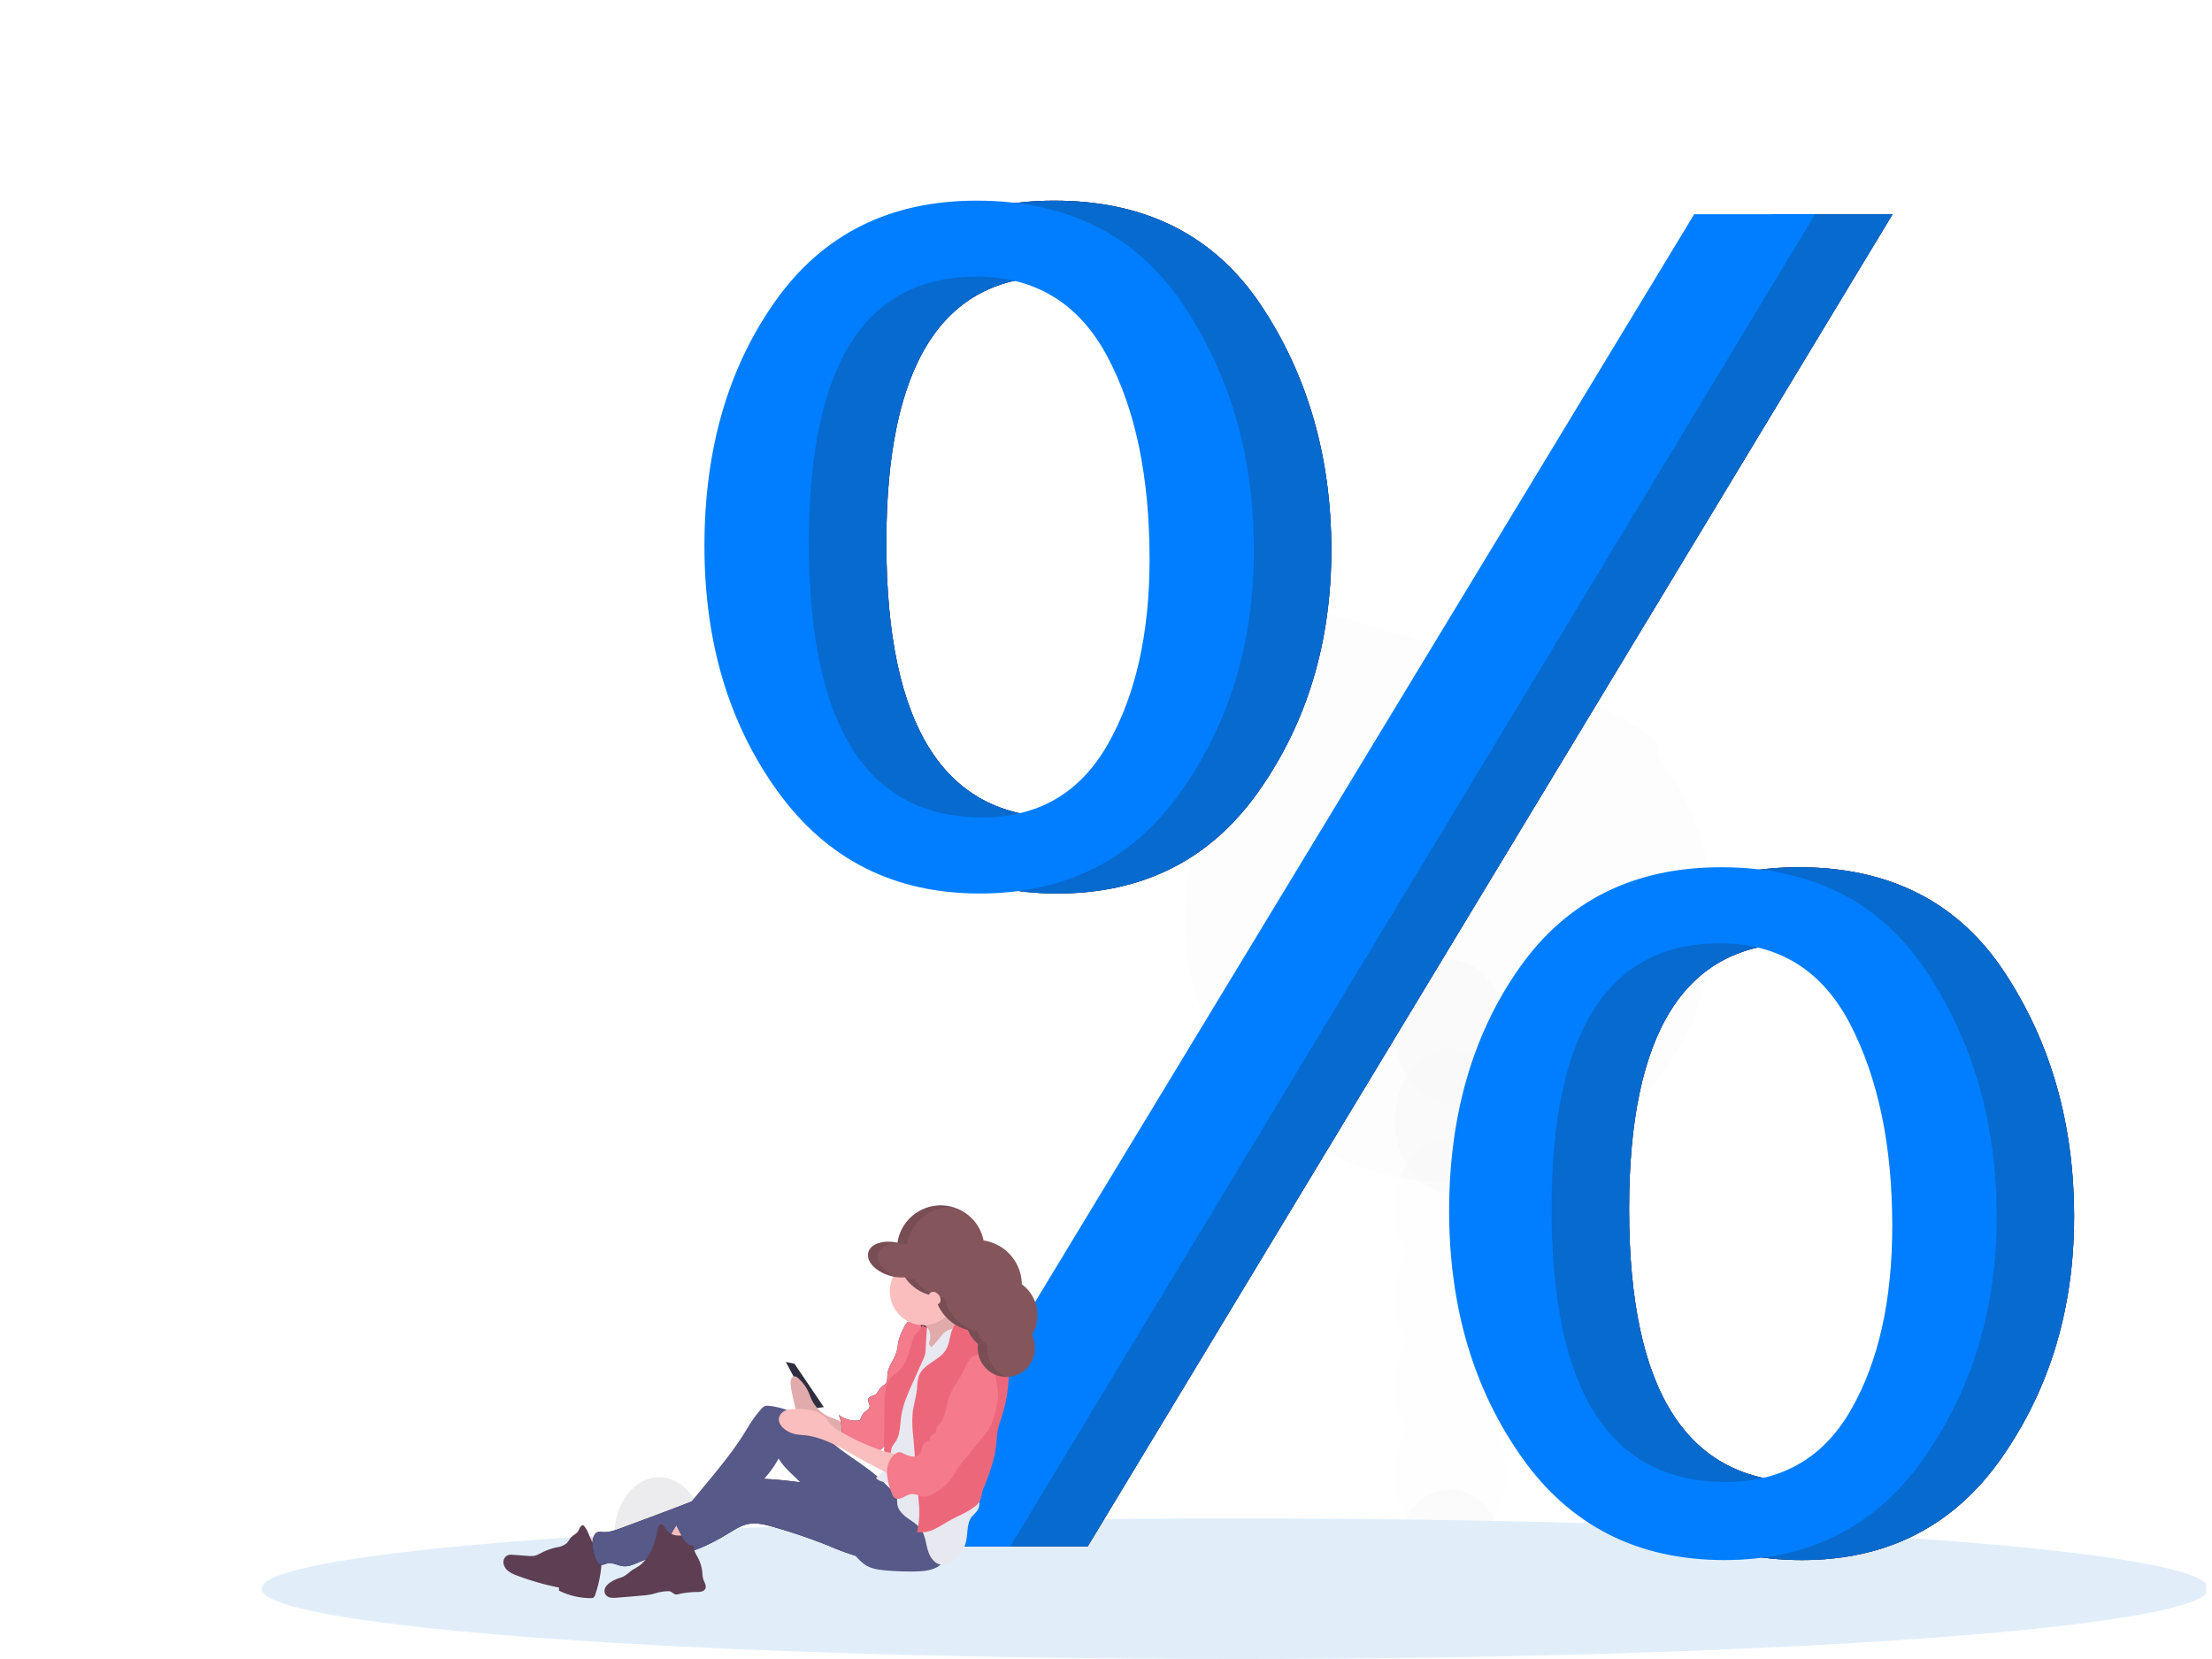 <svg width="288" height="216" fill="none" xmlns="http://www.w3.org/2000/svg"><g clip-path="url(#clip0)"><g opacity=".1"><path opacity=".1" d="M188.795 212.727c3.969 0 7.186-4.211 7.186-9.405 0-5.194-3.217-9.404-7.186-9.404-3.968 0-7.186 4.21-7.186 9.404s3.218 9.405 7.186 9.405z" fill="#3F3D56"/><path opacity=".1" d="M194.481 163.089a11.331 11.331 0 001.513-5.748c0-5.205-3.217-9.404-7.186-9.404-3.968 0-7.182 4.209-7.182 9.404-.021 2.015.497 4 1.499 5.748a11.763 11.763 0 000 11.493 11.767 11.767 0 000 11.496 11.326 11.326 0 00-1.499 5.748c0 5.205 3.217 9.405 7.182 9.405 3.966 0 7.186-4.21 7.186-9.405a11.327 11.327 0 00-1.5-5.748 11.757 11.757 0 000-11.496 11.752 11.752 0 000-11.493h-.013z" fill="#3F3D56"/><path opacity=".1" d="M188.795 155.252c3.969 0 7.186-4.21 7.186-9.404s-3.217-9.405-7.186-9.405c-3.968 0-7.186 4.211-7.186 9.405 0 5.194 3.218 9.404 7.186 9.404z" fill="#3F3D56"/><path opacity=".1" d="M188.795 143.757c3.969 0 7.186-4.21 7.186-9.404s-3.217-9.405-7.186-9.405c-3.968 0-7.186 4.211-7.186 9.405 0 5.194 3.218 9.404 7.186 9.404z" fill="#3F3D56"/><path opacity=".1" d="M154.229 76.966a34.26 34.26 0 007.364 21.274 34.42 34.42 0 00-3.906 36.311 34.409 34.409 0 0030.955 19.379 34.42 34.42 0 0030.956-19.379 34.415 34.415 0 00-3.907-36.31c4.613-5.856-61.462-25.14-61.462-21.275z" fill="#000"/></g><path opacity=".1" d="M85.817 207.653c3.233 0 5.853-3.43 5.853-7.661s-2.62-7.661-5.853-7.661c-3.232 0-5.852 3.43-5.852 7.661s2.62 7.661 5.852 7.661z" fill="#3F3D56"/><path d="M287.581 206.838c0 2.286-11.598 4.376-30.774 5.99-3.487.29-7.224.566-11.187.826-3.424.222-7.013.431-10.767.629-3.637.186-7.413.359-11.328.519-12.365.509-26.035.875-40.557 1.058-3.525.047-7.096.082-10.714.107-3.769.024-7.581.035-11.437.033-70.01 0-126.761-4.097-126.761-9.152 0-5.056 56.751-9.153 126.761-9.153 30.142 0 57.821.762 79.576 2.027l2.379.14h.014c27.405 1.674 44.795 4.193 44.795 6.976z" fill="#E1EEFA"/><path d="M137.638 116.334c-11.099 0-19.847-4.405-26.242-13.217-6.396-8.811-9.593-19.485-9.593-32.022 0-12.622 3.092-23.275 9.277-31.958 6.185-8.683 14.91-13.02 26.174-13.012 11.945 0 20.945 4.575 27 13.724 6.055 9.15 9.084 19.74 9.086 31.77 0 11.942-3.134 22.382-9.401 31.319-6.268 8.938-15.035 13.403-26.301 13.396zm.325-9.912c7.302 0 12.76-3.182 16.373-9.547 3.613-6.365 5.419-14.39 5.419-24.073 0-10.778-1.849-19.603-5.546-26.476-3.698-6.872-9.369-10.31-17.014-10.312-14.53 0-21.795 11.542-21.795 34.625 0 23.858 7.519 35.786 22.557 35.783h.006zm3.657 94.92h-16.054l105.098-173.45h15.751L141.62 201.341zm92.977 1.779c-11.266 0-20.049-4.445-26.349-13.337-6.3-8.891-9.463-19.567-9.489-32.026 0-12.537 3.071-23.147 9.212-31.831 6.142-8.683 14.888-13.02 26.239-13.012 11.861 0 20.798 4.575 26.811 13.725 6.014 9.15 9.022 19.738 9.024 31.766 0 11.864-3.113 22.285-9.339 31.261-6.226 8.976-14.931 13.461-26.115 13.454h.006zm.189-10.165c7.267 0 12.695-3.129 16.284-9.385 3.59-6.257 5.384-14.248 5.384-23.975 0-10.41-1.816-19.14-5.449-26.19-3.632-7.05-9.291-10.581-16.977-10.592-14.615 0-21.922 11.542-21.922 34.625-.004 23.68 7.553 35.519 22.673 35.517h.007z" fill="#3F3D56"/><path d="M137.638 116.334c-11.099 0-19.847-4.405-26.242-13.217-6.396-8.811-9.593-19.485-9.593-32.022 0-12.622 3.092-23.275 9.277-31.958 6.185-8.683 14.91-13.02 26.174-13.012 11.945 0 20.945 4.575 27 13.724 6.055 9.15 9.084 19.74 9.086 31.77 0 11.942-3.134 22.382-9.401 31.319-6.268 8.938-15.035 13.403-26.301 13.396zm.325-9.912c7.302 0 12.76-3.182 16.373-9.547 3.613-6.365 5.419-14.39 5.419-24.073 0-10.778-1.849-19.603-5.546-26.476-3.698-6.872-9.369-10.31-17.014-10.312-14.53 0-21.795 11.542-21.795 34.625 0 23.858 7.519 35.786 22.557 35.783h.006zm3.657 94.92h-16.054l105.098-173.45h15.751L141.62 201.341zm92.977 1.779c-11.266 0-20.049-4.445-26.349-13.337-6.3-8.891-9.463-19.567-9.489-32.026 0-12.537 3.071-23.147 9.212-31.831 6.142-8.683 14.888-13.02 26.239-13.012 11.861 0 20.798 4.575 26.811 13.725 6.014 9.15 9.022 19.738 9.024 31.766 0 11.864-3.113 22.285-9.339 31.261-6.226 8.976-14.931 13.461-26.115 13.454h.006zm.189-10.165c7.267 0 12.695-3.129 16.284-9.385 3.59-6.257 5.384-14.248 5.384-23.975 0-10.41-1.816-19.14-5.449-26.19-3.632-7.05-9.291-10.581-16.977-10.592-14.615 0-21.922 11.542-21.922 34.625-.004 23.68 7.553 35.519 22.673 35.517h.007z" fill="#3F3D56"/><path d="M137.638 116.334c-11.099 0-19.847-4.405-26.242-13.217-6.396-8.811-9.593-19.485-9.593-32.022 0-12.622 3.092-23.275 9.277-31.958 6.185-8.683 14.91-13.02 26.174-13.012 11.945 0 20.945 4.575 27 13.724 6.055 9.15 9.084 19.74 9.086 31.77 0 11.942-3.134 22.382-9.401 31.319-6.268 8.938-15.035 13.403-26.301 13.396zm.325-9.912c7.302 0 12.76-3.182 16.373-9.547 3.613-6.365 5.419-14.39 5.419-24.073 0-10.778-1.849-19.603-5.546-26.476-3.698-6.872-9.369-10.31-17.014-10.312-14.53 0-21.795 11.542-21.795 34.625 0 23.858 7.519 35.786 22.557 35.783h.006zm3.657 94.92h-16.054l105.098-173.45h15.751L141.62 201.341zm92.977 1.779c-11.266 0-20.049-4.445-26.349-13.337-6.3-8.891-9.463-19.567-9.489-32.026 0-12.537 3.071-23.147 9.212-31.831 6.142-8.683 14.888-13.02 26.239-13.012 11.861 0 20.798 4.575 26.811 13.725 6.014 9.15 9.022 19.738 9.024 31.766 0 11.864-3.113 22.285-9.339 31.261-6.226 8.976-14.931 13.461-26.115 13.454h.006zm.189-10.165c7.267 0 12.695-3.129 16.284-9.385 3.59-6.257 5.384-14.248 5.384-23.975 0-10.41-1.816-19.14-5.449-26.19-3.632-7.05-9.291-10.581-16.977-10.592-14.615 0-21.922 11.542-21.922 34.625-.004 23.68 7.553 35.519 22.673 35.517h.007z" fill="#076ACF"/><path d="M127.553 116.334c-11.099 0-19.846-4.405-26.242-13.217-6.395-8.811-9.593-19.485-9.593-32.022 0-12.622 3.093-23.275 9.278-31.958 6.185-8.683 14.909-13.02 26.174-13.012 11.945 0 20.945 4.575 27 13.724 6.055 9.15 9.083 19.74 9.085 31.77 0 11.942-3.133 22.382-9.401 31.319-6.267 8.938-15.034 13.403-26.301 13.396zm.326-9.912c7.302 0 12.759-3.182 16.372-9.547 3.613-6.365 5.42-14.39 5.42-24.073 0-10.778-1.849-19.603-5.547-26.476-3.697-6.872-9.368-10.31-17.013-10.312-14.53 0-21.795 11.542-21.795 34.625 0 23.858 7.519 35.786 22.556 35.783h.007zm3.656 94.92h-16.053L220.58 27.892h15.751l-104.796 173.45zm92.978 1.779c-11.267 0-20.05-4.445-26.35-13.337-6.3-8.891-9.463-19.567-9.489-32.026 0-12.537 3.071-23.147 9.213-31.831 6.141-8.683 14.888-13.02 26.239-13.012 11.86 0 20.797 4.575 26.811 13.725 6.014 9.15 9.022 19.738 9.024 31.766 0 11.864-3.113 22.285-9.34 31.261-6.226 8.976-14.931 13.461-26.115 13.454h.007zm.188-10.165c7.268 0 12.696-3.129 16.285-9.385 3.589-6.257 5.384-14.248 5.384-23.975 0-10.41-1.817-19.14-5.449-26.19-3.633-7.05-9.294-10.581-16.984-10.592-14.615 0-21.922 11.542-21.922 34.625 0 23.68 7.56 35.519 22.68 35.517h.006z" fill="#007EFF"/><path d="M102.317 177.328l1.122.228 3.822 5.647-1.688.228-3.256-6.103z" fill="#2F2E41"/><path d="M75.138 200.249c.303 1.001.676 1.98 1.116 2.928a26.955 26.955 0 003.728-1.064 10.176 10.176 0 00-.774-1.05 3.634 3.634 0 00-1.054-.81c-.387-.17-.866-.043-1.279-.02a30.49 30.49 0 01-1.737.016z" fill="#FBBEBE"/><path d="M78.16 201.758c-.631-.198-1.019-.836-1.275-1.451-.258-.614-.466-1.285-.954-1.737a.572.572 0 00-.429.326c-.094.162-.15.348-.257.504-.202.293-.56.436-.817.686-.257.251-.416.631-.692.882a2.757 2.757 0 01-1.302.501 8.232 8.232 0 00-2.036.754 3.513 3.513 0 01-.755.326c-.29.055-.588.065-.881.029l-2.027-.146a1.557 1.557 0 00-.54.026.977.977 0 00-.65 1.015 1.58 1.58 0 00.65 1.089c.352.252.74.45 1.152.586a34.738 34.738 0 005.432 1.552v.4c1.286.636 2.7.97 4.135.976a.661.661 0 00.325-.056.674.674 0 00.26-.397 15.98 15.98 0 00.843-4.404c.037-.38.009-.763-.085-1.132-.11-.365.267-.212-.084-.355" fill="#5D3E53"/><path d="M117.014 194.121c-6.008.364-11.942-1.399-17.96-1.588a9.026 9.026 0 00-2.231.143 11.03 11.03 0 00-2.212.859c-3.224 1.5-6.562 2.742-9.896 3.985l-3.826 1.425c-.767.283-1.558.572-2.374.524-.365-.023-.81-.078-1.018.227-.622.921-.326 2.277.084 3.312.134.325.358.699.716.738a2.11 2.11 0 00.732-.185c.696-.186 1.392.283 2.108.358.888.094 1.71-.41 2.547-.719 1.386-.511 2.902-.495 4.359-.739 2.446-.406 4.71-1.542 6.831-2.836.807-.491 1.627-1.018 2.55-1.197 1.064-.209 2.16.065 3.205.361a73.703 73.703 0 017.342 2.501 33.783 33.783 0 003.838 1.399c2.848.75 5.86.574 8.601-.501.976-.381 2.004-1.051 2.06-2.088.032-.592-.427-1.113-.732-1.627-.199-.325-.394-.65-.609-.959-1.034-1.51-2.29-3.504-4.115-3.393z" fill="#2F2E41"/><path d="M117.014 194.121c-6.008.364-11.942-1.399-17.96-1.588a9.026 9.026 0 00-2.231.143 11.03 11.03 0 00-2.212.859c-3.224 1.5-6.562 2.742-9.896 3.985l-3.826 1.425c-.767.283-1.558.572-2.374.524-.365-.023-.81-.078-1.018.227-.622.921-.326 2.277.084 3.312.134.325.358.699.716.738a2.11 2.11 0 00.732-.185c.696-.186 1.392.283 2.108.358.888.094 1.71-.41 2.547-.719 1.386-.511 2.902-.495 4.359-.739 2.446-.406 4.71-1.542 6.831-2.836.807-.491 1.627-1.018 2.55-1.197 1.064-.209 2.16.065 3.205.361a73.703 73.703 0 017.342 2.501 33.783 33.783 0 003.838 1.399c2.848.75 5.86.574 8.601-.501.976-.381 2.004-1.051 2.06-2.088.032-.592-.427-1.113-.732-1.627-.199-.325-.394-.65-.609-.959-1.034-1.51-2.29-3.504-4.115-3.393z" fill="#575988"/><path d="M86.67 200.542c.941.318 1.889.613 2.843.885.537-.882 1.539-1.494 1.766-2.499a.233.233 0 000-.133.242.242 0 00-.107-.098 5.32 5.32 0 00-2.228-.65c-.618-.039-.898.605-1.178 1.057-.097.182-.846 1.522-1.096 1.438z" fill="#FBBEBE"/><path d="M87.994 199.897a2.039 2.039 0 01-1.383-.907c-.133-.231-.273-.544-.54-.527-.266.016-.358.309-.413.553-.18.911-.44 1.805-.777 2.67a5.011 5.011 0 01-1.663 2.183c-.348.241-.735.423-1.076.677-.285.254-.59.484-.911.689a5.13 5.13 0 01-.7.261 4.81 4.81 0 00-.998.484 2.038 2.038 0 00-.68.651.973.973 0 00-.059.911.972.972 0 00.65.458c.275.046.554.052.83.02 1.097-.081 2.19-.179 3.283-.277a9.245 9.245 0 001.376-.188c.24-.059.475-.137.712-.199.41-.104.83-.165 1.252-.182a1.07 1.07 0 01.365.036c.254.081.433.325.693.384a1.08 1.08 0 00.494-.065c.8-.17 1.616-.255 2.433-.254.358-.02.781-.088.944-.41.205-.4-.133-.849-.27-1.278a4.014 4.014 0 01-.114-.84 5.113 5.113 0 00-.602-1.994c-.28-.514-.65-1.08-.465-1.626.1-.171.163-.36.185-.557-.045-.881-2.072-.556-2.566-.673z" fill="#5D3E53"/><path d="M108.006 184.485a4.705 4.705 0 01-2.394-2.378c-.097-.227-.182-.465-.276-.696a5.327 5.327 0 00-1.432-1.984.672.672 0 00-.53-.224.557.557 0 00-.39.416c-.056.212-.07.433-.042.65.055.505.142 1.006.26 1.5l.293 1.327c.036.204.098.403.182.592.125.223.29.42.488.583.266.247.536.484.81.715.15.137.315.257.491.358.288.137.597.227.914.267 1.194.221 2.407.54 3.412 1.301 0 0 0-.888-.022-.976a1.31 1.31 0 00-.254-.712c-.378-.407-1.028-.527-1.51-.739z" fill="#FBBEBE"/><path opacity=".1" d="M108.006 184.485a4.705 4.705 0 01-2.394-2.378c-.097-.227-.182-.465-.276-.696a5.327 5.327 0 00-1.432-1.984.672.672 0 00-.53-.224.557.557 0 00-.39.416c-.056.212-.07.433-.042.65.055.505.142 1.006.26 1.5l.293 1.327c.036.204.098.403.182.592.125.223.29.42.488.583.266.247.536.484.81.715.15.137.315.257.491.358.288.137.597.227.914.267 1.194.221 2.407.54 3.412 1.301 0 0 0-.888-.022-.976a1.31 1.31 0 00-.254-.712c-.378-.407-1.028-.527-1.51-.739z" fill="#000"/><path d="M120.237 174.335c.807 0 1.461-.658 1.461-1.47 0-.812-.654-1.47-1.461-1.47-.806 0-1.46.658-1.46 1.47 0 .812.654 1.47 1.46 1.47z" fill="#2F2E41"/><path d="M119.333 171.977a1.631 1.631 0 00-1.155.166 1.557 1.557 0 00-.393.54 7.628 7.628 0 00-.761 1.789c-.131.537-.153 1.097-.326 1.627-.299.976-1.067 1.805-1.155 2.823-.039.456.036.993-.296 1.302-.082.069-.17.131-.263.185a2.007 2.007 0 00-.576.592 1.869 1.869 0 01-.407.563c-.299.221-.79.198-.936.54-.147.341.231.738.143 1.109-.072.303-.41.443-.651.651-.274.29-.466.648-.556 1.037a3.441 3.441 0 01-2.794-.699c.406 1.005.416 2.114.432 3.198a1.32 1.32 0 01-.257.976c1.165.026 2.297.325 3.432.595a2.353 2.353 0 001.497 0c.259-.14.492-.325.686-.547.618-.627 1.265-1.301 1.415-2.176.04-.492.048-.987.026-1.48a8.5 8.5 0 01.374-1.792 20.93 20.93 0 00.651-3.693c.068-.77.732-1.389 1.083-2.078.651-1.301 1.334-2.651 1.386-4.109.045-.475-.117-1.057-.599-1.119z" fill="#2F2E41"/><path d="M119.333 171.977a1.631 1.631 0 00-1.155.166 1.557 1.557 0 00-.393.54 7.628 7.628 0 00-.761 1.789c-.131.537-.153 1.097-.326 1.627-.299.976-1.067 1.805-1.155 2.823-.039.456.036.993-.296 1.302-.082.069-.17.131-.263.185a2.007 2.007 0 00-.576.592 1.869 1.869 0 01-.407.563c-.299.221-.79.198-.936.54-.147.341.231.738.143 1.109-.072.303-.41.443-.651.651-.274.29-.466.648-.556 1.037a3.441 3.441 0 01-2.794-.699c.406 1.005.416 2.114.432 3.198a1.32 1.32 0 01-.257.976c1.165.026 2.297.325 3.432.595a2.353 2.353 0 001.497 0c.259-.14.492-.325.686-.547.618-.627 1.265-1.301 1.415-2.176.04-.492.048-.987.026-1.48a8.5 8.5 0 01.374-1.792 20.93 20.93 0 00.651-3.693c.068-.77.732-1.389 1.083-2.078.651-1.301 1.334-2.651 1.386-4.109.045-.475-.117-1.057-.599-1.119z" fill="#F47A8C"/><path d="M117.967 195.385c-1.252-.595-2.166-1.704-3.178-2.654-1.932-1.815-4.294-3.097-6.324-4.798-1.343-1.126-2.547-2.437-4.027-3.38a10.002 10.002 0 00-4.313-1.513 1.22 1.22 0 00-.527.026 1.262 1.262 0 00-.492.391 15.298 15.298 0 00-1.74 2.391c-2.573 4.365-6.226 8.038-9.255 12.101a.543.543 0 00-.036.735l.615 1.207c.345.673.898 1.461 1.627 1.327a1.8 1.8 0 00.862-.55l2.765-2.644 2.898-2.772c1.698-1.626 3.426-3.285 4.535-5.361.865 1.5 2.401 2.482 3.455 3.858.4.521.725 1.096 1.083 1.649.576.889 1.226 1.721 1.877 2.551l3.328 4.245c.42.605.94 1.133 1.538 1.561.788.498 1.747.632 2.674.713 1.249.114 2.504.159 3.758.137.956-.017 1.951-.079 2.797-.505.846-.426 1.565-1.301 1.519-2.254a3.343 3.343 0 00-.478-1.409c-1.174-2.179-2.729-4.001-4.961-5.052z" fill="#575988"/><path d="M121.135 175.012c.62 0 1.123-.505 1.123-1.128 0-.624-.503-1.129-1.123-1.129-.619 0-1.122.505-1.122 1.129 0 .623.503 1.128 1.122 1.128z" fill="#E8E8F0"/><path d="M120.888 173.034c.254.505.298 1.089.124 1.627a6.316 6.316 0 01-.722 1.496c-.263.48-.579.929-.94 1.34 1.733.085 3.415-.595 4.944-1.421 1.233-.651 2.463-1.48 3.12-2.72a1.448 1.448 0 01-1.148-.211 4.319 4.319 0 01-.882-.82l-.869-.976a3.876 3.876 0 01-.536-.706 1.949 1.949 0 01-.231-1.135 6.511 6.511 0 01-1.152.956c-.621.407-1.301.7-1.929 1.1-.221.143-.712.374-.585.65.126.277.631.508.806.82z" fill="#FBBEBE"/><path opacity=".1" d="M120.888 173.034c.254.505.298 1.089.124 1.627a6.316 6.316 0 01-.722 1.496c-.263.48-.579.929-.94 1.34 1.733.085 3.415-.595 4.944-1.421 1.233-.651 2.463-1.48 3.12-2.72a1.448 1.448 0 01-1.148-.211 4.319 4.319 0 01-.882-.82l-.869-.976a3.876 3.876 0 01-.536-.706 1.949 1.949 0 01-.231-1.135 6.511 6.511 0 01-1.152.956c-.621.407-1.301.7-1.929 1.1-.221.143-.712.374-.585.65.126.277.631.508.806.82z" fill="#000"/><path d="M120.911 173.203a1.47 1.47 0 000 1.695c.049.062.234.449.326.452a.295.295 0 00.198-.1c.393-.411.76-.846 1.099-1.302a2.426 2.426 0 011.399-.917c.68-.107 1.334.254 1.929.599.256.127.479.311.651.54.125.226.2.477.218.735.171 1.551.236 3.111.195 4.671a17.907 17.907 0 01-.221 3.36c-.111.573-.277 1.132-.355 1.711-.057.51-.08 1.023-.068 1.536v2.147c-.014.393.014.787.085 1.174.134.462.291.917.471 1.363.159.531.267 1.076.325 1.627l.293 2.222c.095.702.163 1.467-.263 2.029-.189.257-.443.459-.651.713-.732.93-.488 2.28-.813 3.435a4.35 4.35 0 01-1.412 2.163c-.517.439-1.187.788-1.857.651-.901-.169-1.445-1.109-1.692-1.997-.247-.889-.325-1.858-.868-2.603-.436-.615-1.11-.999-1.718-1.438-.608-.439-1.207-1.002-1.34-1.743-.059-.326-.023-.651-.056-.976a2.323 2.323 0 00-1.437-1.887c-.462-.179-1.035-.244-1.302-.651a3.132 3.132 0 001.354-1.818 9.376 9.376 0 00.325-2.277l.156-2.583c.068-1.155.101-2.3.608-3.338.228-.462.511-.897.745-1.356a15.16 15.16 0 00.801-1.991c.367-1.057.738-2.118 1.067-3.188a6.321 6.321 0 01.585-1.487c.303-.487.703-1.073 1.223-1.171z" fill="#E8E8F0"/><path d="M115.177 189.986l.683.022.146-1.031a2.23 2.23 0 01.143-.602c.114-.203.245-.396.394-.575.673-.95.624-2.213.79-3.367.221-1.539.866-2.983 1.503-4.402l1.327-2.957a4.19 4.19 0 00.283-.758c.058-.288.086-.581.082-.875 0-.455.149-2.117.159-2.576 0-.169-.371-.075-.449-.225-.166-.325-.393.56-.706.755a1.734 1.734 0 00-.611.895c-.287.745-.462 1.529-.729 2.277a4.685 4.685 0 01-1.239 2.013c-.27.241-.586.43-.843.684-.826.816-.904 2.104-.933 3.253-.02.712-.153 7.469 0 7.469zm9.84-18.016c-.651.26-1.028.976-1.213 1.672-.186.696-.264 1.431-.622 2.049-.833 1.451-2.957 1.874-3.546 3.442a6.348 6.348 0 00-.237 1.627c-.104 1.122-.475 2.208-.586 3.331-.057.873-.036 1.749.062 2.618l.745 8.858a11.7 11.7 0 01-.224 3.904 3.743 3.743 0 002.231-.368c.7-.325 1.337-.754 2.007-1.125 1.155-.651 2.43-1.09 3.439-1.952a2.04 2.04 0 00.465-.511c.162-.372.271-.765.325-1.168a6.62 6.62 0 01.326-.917c.373-.893.699-1.805.976-2.732.189-.616.338-1.243.445-1.877.082-.505.124-1.015.169-1.523a8.965 8.965 0 01.472-2.342 18.766 18.766 0 001.083-5.611 2.8 2.8 0 00-.055-.827 4.411 4.411 0 00-.449-.937c-.309-.582-.494-1.223-.787-1.812-.651-1.333-1.819-2.345-3.038-3.194-.625-.413-1.311-.862-1.988-.605z" fill="#ED677B"/><path d="M109.487 186.423a5.34 5.34 0 01-1.416-1.073c-.185-.218-.325-.462-.527-.677a3.474 3.474 0 00-1.779-1.015 8.557 8.557 0 00-2.062-.198 3.655 3.655 0 00-1.37.166 1.38 1.38 0 00-.911.976c-.101.553.261 1.089.693 1.441.403.328.876.559 1.383.673.413.072.83.121 1.249.147 2.459.257 4.655 1.593 6.808 2.813a91.41 91.41 0 005.791 3.003c.078-.589.11-1.183.097-1.776 0-.443-.032-1.119-.452-1.38-.488-.305-1.301-.374-1.841-.556a29.04 29.04 0 01-5.663-2.544zm10.75-13.894c2.42 0 4.382-1.973 4.382-4.407 0-2.435-1.962-4.408-4.382-4.408s-4.382 1.973-4.382 4.408c0 2.434 1.962 4.407 4.382 4.407z" fill="#FBBEBE"/><path d="M126.269 176.968a7.106 7.106 0 00-.849 1.584c-.543 1.116-1.392 2.072-1.815 3.253-.449 1.226-.433 2.687-1.302 3.653a1.258 1.258 0 00-.38.553 2.832 2.832 0 01-.046.4c-.123.351-.699.368-.806.725-.03.105 0 .218-.053.326-.087.231-.39.263-.595.403-.426.29-.325.96-.65 1.376a1.152 1.152 0 01-1.093.384 4.069 4.069 0 01-1.139-.426 1.01 1.01 0 00-.407-.127.833.833 0 00-.471.159c-.81.514-1.191 1.536-1.184 2.499.057.963.285 1.908.673 2.791.046.152.122.294.224.416.267.283.736.238 1.093.078a5.146 5.146 0 011.064-.475c.677-.123 1.34.345 2.027.306a2.849 2.849 0 001.369-.605 7.57 7.57 0 001.848-1.578c.299-.393.521-.842.784-1.262.337-.515.706-1.009 1.106-1.477l2.528-3.093a6.66 6.66 0 00.679-.94 6.93 6.93 0 00.531-1.412c.271-.816.446-1.659.523-2.515a10.036 10.036 0 00-.185-2.111 7.362 7.362 0 00-.543-2.007c-.563-1.139-1.9-2.082-2.931-.878z" fill="#F47A8C"/><path d="M135.071 171.225a4.939 4.939 0 00-2.03-4.011 5.853 5.853 0 00-4.98-5.709 5.693 5.693 0 00-11.213.303c-1.822-.41-3.487.123-3.79 1.245-.325 1.175.976 2.548 2.902 3.068a5.34 5.34 0 001.857.186 5.71 5.71 0 003.923 2.439 5.84 5.84 0 004.278 4.415c.292.704.744 1.33 1.321 1.828 0 .136-.023.276-.023.419a3.706 3.706 0 002.252 3.57 3.723 3.723 0 002.913 0 3.706 3.706 0 002.016-2.102c.177-.468.257-.967.236-1.468a3.9 3.9 0 00-.355-1.626 4.978 4.978 0 00.693-2.557z" fill="#85555C"/><path opacity=".1" d="M114.295 163.278c.302-1.122 1.951-1.656 3.789-1.246a5.786 5.786 0 015.638-4.879h.377a5.53 5.53 0 00-1.626-.241 5.79 5.79 0 00-5.638 4.88c-1.821-.41-3.487.123-3.79 1.246-.325 1.174.976 2.547 2.902 3.067.358.099.726.163 1.096.189-1.828-.534-3.057-1.867-2.748-3.016zm14.258 12.358c0-.143 0-.283.023-.422a4.855 4.855 0 01-1.321-1.825 5.86 5.86 0 01-4.278-4.418 5.699 5.699 0 01-3.923-2.44 5.188 5.188 0 01-1.093-.029 5.688 5.688 0 003.78 2.245 5.827 5.827 0 004.278 4.414c.291.704.743 1.33 1.32 1.828 0 .137-.022.277-.022.42a3.778 3.778 0 003.688 3.838 3.83 3.83 0 01-2.452-3.611z" fill="#000"/><path d="M122.243 169.737c.297-.226.294-.731-.007-1.127s-.786-.534-1.083-.308c-.298.226-.295.73.006 1.126.301.397.786.535 1.084.309z" fill="#FBBEBE"/></g><defs><clipPath id="clip0"><path fill="#fff" d="M0 0h287.241v216H0z"/></clipPath></defs></svg>